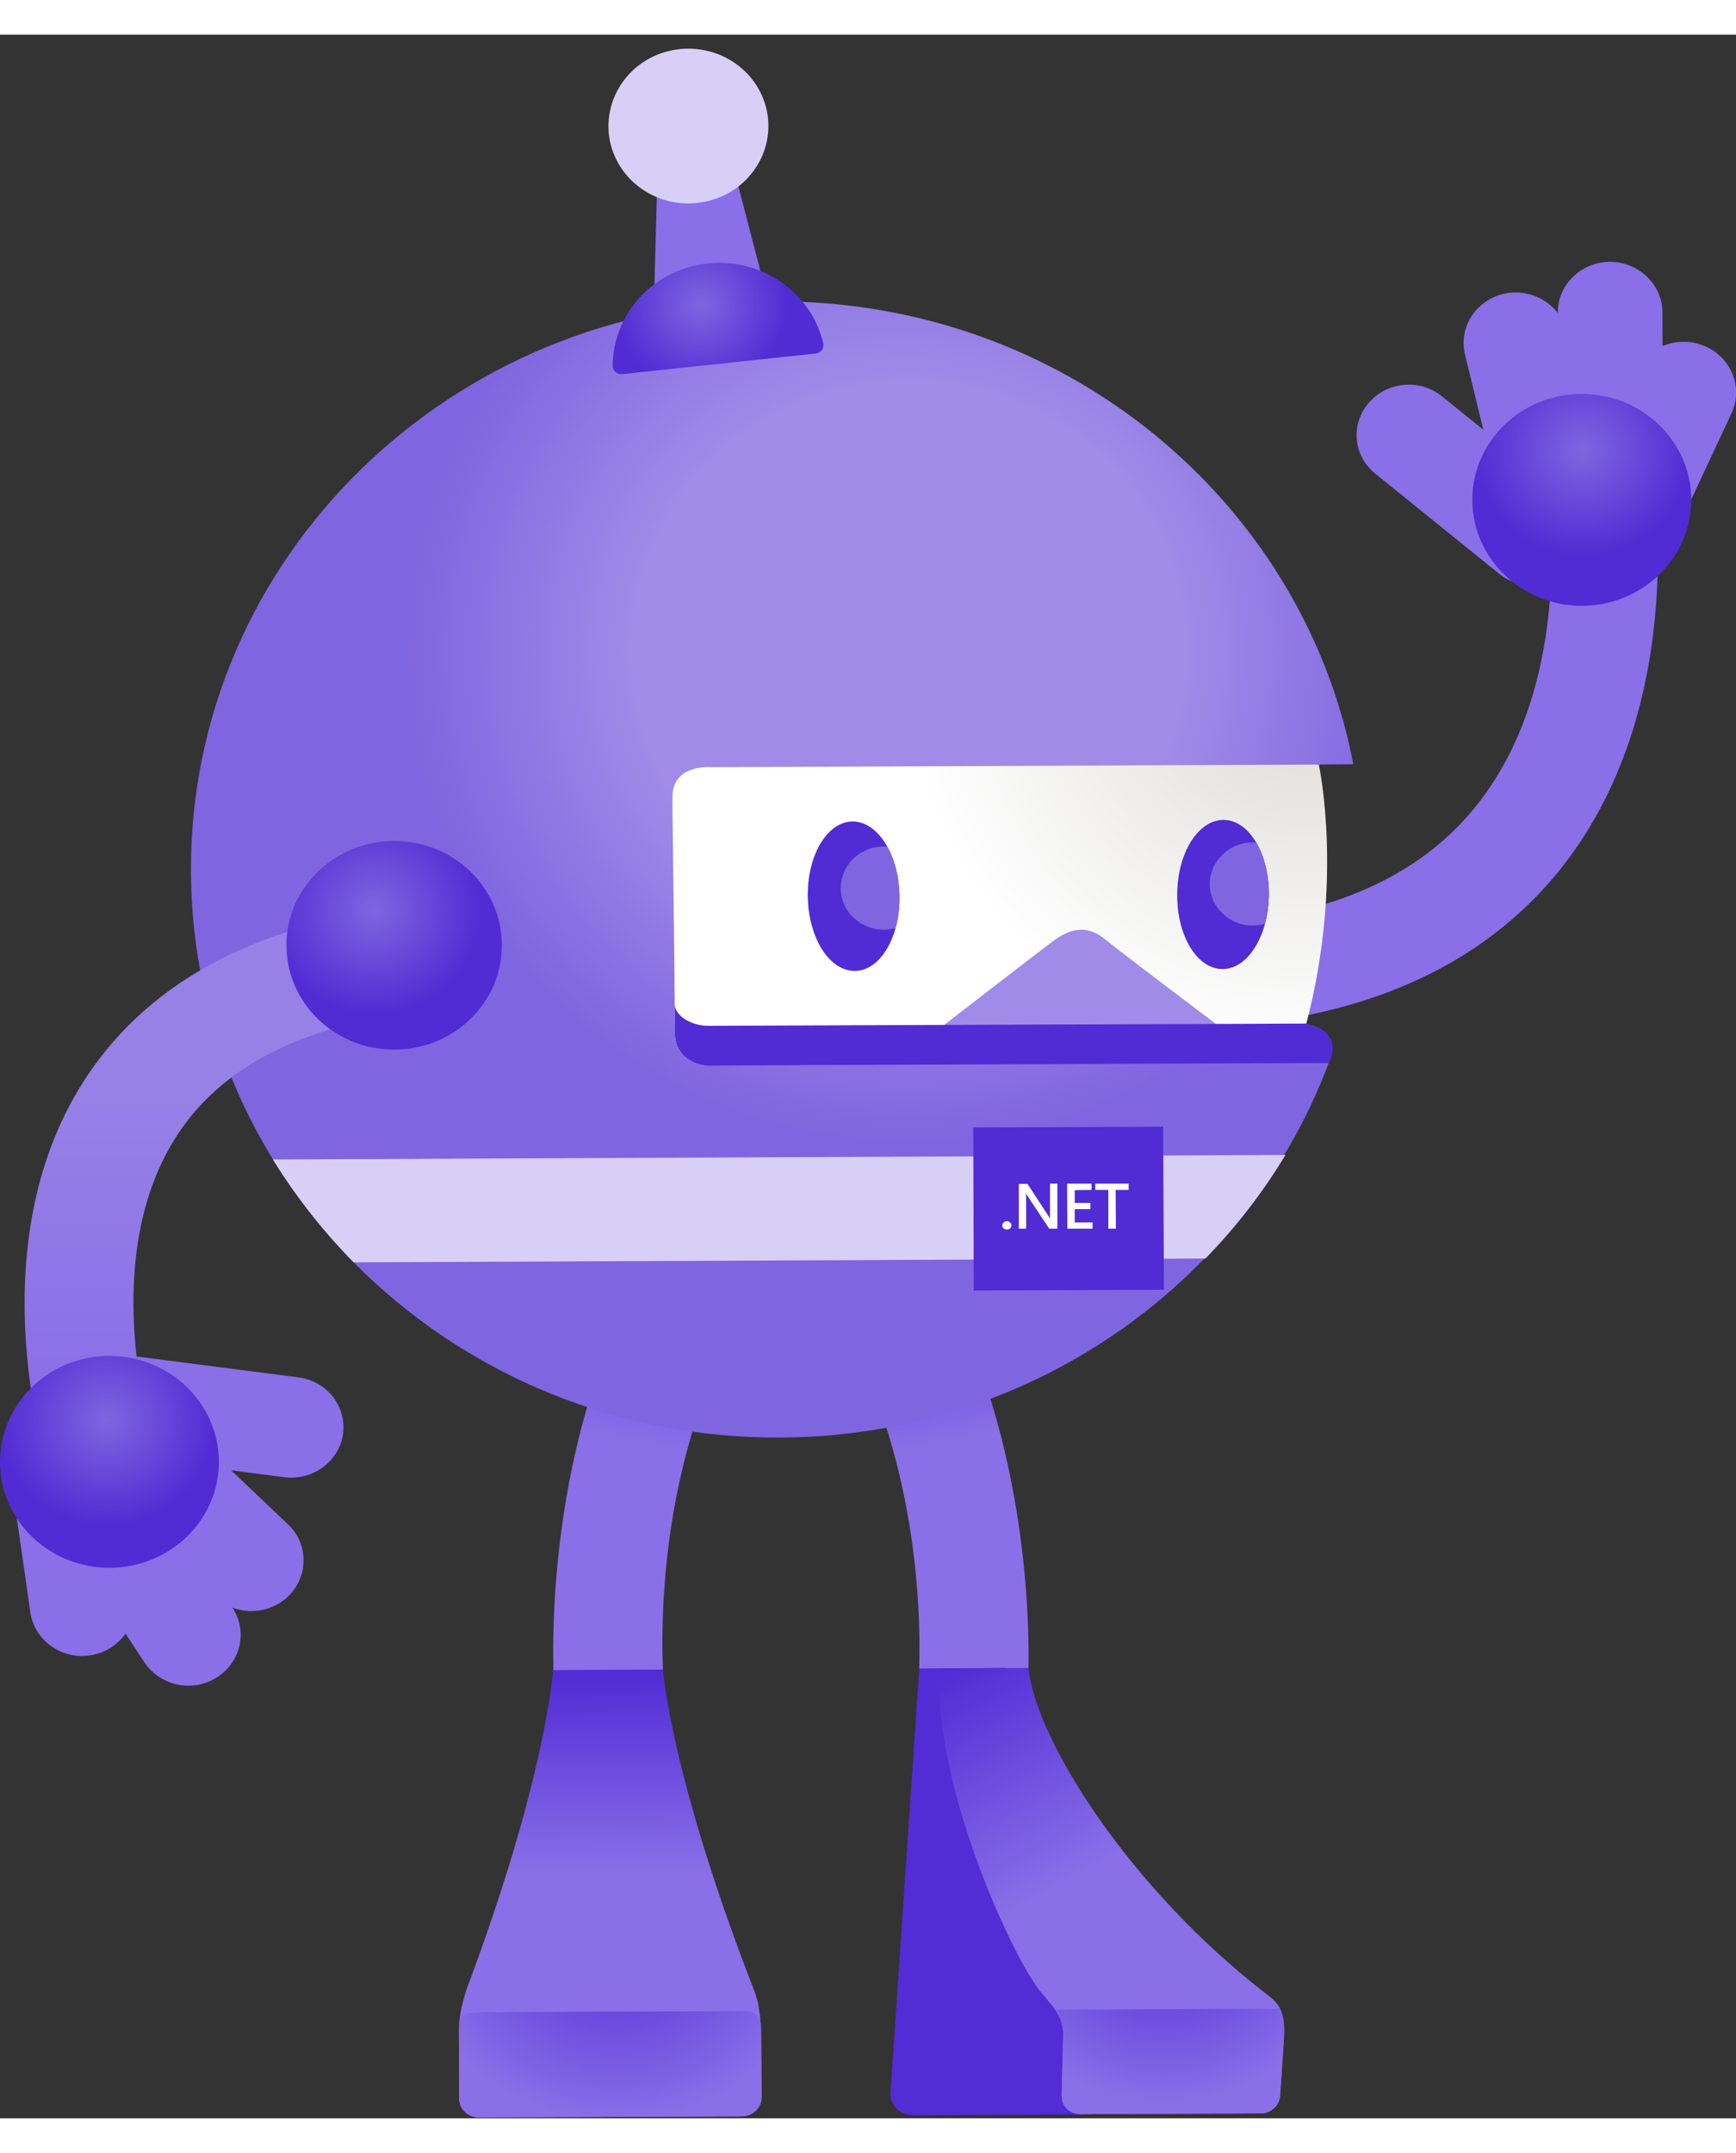<?xml version="1.0" encoding="UTF-8"?>
<svg xmlns="http://www.w3.org/2000/svg" xmlns:xlink="http://www.w3.org/1999/xlink" width="25px" height="31px" viewBox="0 0 25 30" version="1.1">
<rect x="0" y="0" width="25" height="30" fill="#333333" stroke="none"/>
<defs>
<radialGradient id="radial0" gradientUnits="userSpaceOnUse" cx="0" cy="0" fx="0" fy="0" r="1" gradientTransform="matrix(1.576,0,0,1.526,22.793,5.98)">
<stop offset="0" style="stop-color:rgb(50.196%,39.608%,87.843%);stop-opacity:1;"/>
<stop offset="1" style="stop-color:rgb(31.765%,16.863%,83.137%);stop-opacity:1;"/>
</radialGradient>
<linearGradient id="linear0" gradientUnits="userSpaceOnUse" x1="214.439" y1="303.482" x2="236.702" y2="409.505" gradientTransform="matrix(0.06,0,0,0.058,0,0)">
<stop offset="0" style="stop-color:rgb(32.157%,17.255%,83.529%);stop-opacity:1;"/>
<stop offset="0.44" style="stop-color:rgb(54.118%,43.529%,90.98%);stop-opacity:1;"/>
</linearGradient>
<linearGradient id="linear1" gradientUnits="userSpaceOnUse" x1="231.673" y1="404.144" x2="297.805" y2="522.048" gradientTransform="matrix(0.06,0,0,0.058,0,0)">
<stop offset="0" style="stop-color:rgb(32.157%,17.255%,83.529%);stop-opacity:1;"/>
<stop offset="0.44" style="stop-color:rgb(54.118%,43.529%,90.98%);stop-opacity:1;"/>
</linearGradient>
<radialGradient id="radial1" gradientUnits="userSpaceOnUse" cx="0" cy="0" fx="0" fy="0" r="1" gradientTransform="matrix(2.735,-0.012,0.012,2.649,16.764,27.142)">
<stop offset="0.034" style="stop-color:rgb(32.157%,17.255%,83.529%);stop-opacity:1;"/>
<stop offset="0.996" style="stop-color:rgb(54.118%,43.529%,90.98%);stop-opacity:1;"/>
</radialGradient>
<linearGradient id="linear2" gradientUnits="userSpaceOnUse" x1="166.061" y1="303.491" x2="144.763" y2="409.709" gradientTransform="matrix(0.06,0,0,0.058,0,0)">
<stop offset="0" style="stop-color:rgb(32.157%,17.255%,83.529%);stop-opacity:1;"/>
<stop offset="0.44" style="stop-color:rgb(54.118%,43.529%,90.98%);stop-opacity:1;"/>
</linearGradient>
<linearGradient id="linear3" gradientUnits="userSpaceOnUse" x1="146.739" y1="407.302" x2="147.246" y2="518.627" gradientTransform="matrix(0.06,0,0,0.058,0,0)">
<stop offset="0" style="stop-color:rgb(32.157%,17.255%,83.529%);stop-opacity:1;"/>
<stop offset="0.44" style="stop-color:rgb(54.118%,43.529%,90.98%);stop-opacity:1;"/>
</linearGradient>
<radialGradient id="radial2" gradientUnits="userSpaceOnUse" cx="0" cy="0" fx="0" fy="0" r="1" gradientTransform="matrix(-2.998,0.013,-0.014,-2.904,8.868,27.169)">
<stop offset="0.034" style="stop-color:rgb(32.157%,17.255%,83.529%);stop-opacity:1;"/>
<stop offset="0.996" style="stop-color:rgb(54.118%,43.529%,90.98%);stop-opacity:1;"/>
</radialGradient>
<radialGradient id="radial3" gradientUnits="userSpaceOnUse" cx="0" cy="0" fx="0" fy="0" r="1" gradientTransform="matrix(-8.409,0.037,-0.038,-8.146,13.08,8.898)">
<stop offset="0.474" style="stop-color:rgb(62.745%,54.51%,90.98%);stop-opacity:1;"/>
<stop offset="0.862" style="stop-color:rgb(50.196%,39.608%,87.843%);stop-opacity:1;"/>
</radialGradient>
<radialGradient id="radial4" gradientUnits="userSpaceOnUse" cx="0" cy="0" fx="0" fy="0" r="1" gradientTransform="matrix(-8.714,0.038,-0.04,-8.442,18.786,9.176)">
<stop offset="0.093" style="stop-color:rgb(88.235%,87.451%,86.667%);stop-opacity:1;"/>
<stop offset="0.657" style="stop-color:rgb(100%,100%,100%);stop-opacity:1;"/>
</radialGradient>
<linearGradient id="linear4" gradientUnits="userSpaceOnUse" x1="54.185" y1="217.159" x2="54.185" y2="357.022" gradientTransform="matrix(0.06,0,0,0.058,0,0)">
<stop offset="0.334" style="stop-color:rgb(59.216%,50.196%,90.196%);stop-opacity:1;"/>
<stop offset="0.849" style="stop-color:rgb(54.118%,43.529%,90.98%);stop-opacity:1;"/>
</linearGradient>
<radialGradient id="radial5" gradientUnits="userSpaceOnUse" cx="0" cy="0" fx="0" fy="0" r="1" gradientTransform="matrix(1.551,-0.007,0.007,1.502,5.391,12.605)">
<stop offset="0" style="stop-color:rgb(50.196%,39.608%,87.843%);stop-opacity:1;"/>
<stop offset="1" style="stop-color:rgb(31.765%,16.863%,83.137%);stop-opacity:1;"/>
</radialGradient>
<radialGradient id="radial6" gradientUnits="userSpaceOnUse" cx="0" cy="0" fx="0" fy="0" r="1" gradientTransform="matrix(1.576,0,0,1.527,1.54,19.945)">
<stop offset="0" style="stop-color:rgb(50.196%,39.608%,87.843%);stop-opacity:1;"/>
<stop offset="1" style="stop-color:rgb(31.765%,16.863%,83.137%);stop-opacity:1;"/>
</radialGradient>
<radialGradient id="radial7" gradientUnits="userSpaceOnUse" cx="0" cy="0" fx="0" fy="0" r="1" gradientTransform="matrix(1.064,-0.649,0.67,1.031,10.09,3.894)">
<stop offset="0" style="stop-color:rgb(50.196%,39.608%,87.843%);stop-opacity:1;"/>
<stop offset="1" style="stop-color:rgb(31.765%,16.863%,83.137%);stop-opacity:1;"/>
</radialGradient>
</defs>
<g id="surface1">
<path style=" stroke:none;fill-rule:nonzero;fill:rgb(54.118%,43.529%,90.98%);fill-opacity:1;" d="M 16.973 14.309 L 16.945 12.824 C 18.875 12.793 20.309 12.238 21.199 11.176 C 22.816 9.25 22.25 6.254 22.242 6.223 L 23.746 5.945 C 23.777 6.094 24.449 9.652 22.391 12.113 C 21.199 13.531 19.375 14.27 16.973 14.309 Z M 16.973 14.309 "/>
<path style=" stroke:none;fill-rule:nonzero;fill:rgb(54.118%,43.529%,90.98%);fill-opacity:1;" d="M 19.805 6.32 L 21.59 7.762 C 21.906 8.016 22.379 7.973 22.645 7.668 C 22.906 7.359 22.863 6.902 22.547 6.645 L 20.766 5.207 C 20.449 4.949 19.977 4.992 19.711 5.301 C 19.445 5.609 19.488 6.066 19.805 6.32 Z M 19.805 6.32 "/>
<path style=" stroke:none;fill-rule:nonzero;fill:rgb(54.118%,43.529%,90.98%);fill-opacity:1;" d="M 24.293 6.824 L 24.938 5.445 C 25.105 5.078 24.934 4.648 24.551 4.484 C 24.172 4.32 23.727 4.488 23.559 4.855 L 22.902 6.27 Z M 24.293 6.824 "/>
<path style=" stroke:none;fill-rule:nonzero;fill:rgb(54.118%,43.529%,90.98%);fill-opacity:1;" d="M 23.949 6.078 L 23.941 3.996 C 23.938 3.594 23.598 3.27 23.184 3.27 C 22.766 3.273 22.43 3.602 22.434 4.004 L 22.434 5.555 Z M 23.949 6.078 "/>
<path style=" stroke:none;fill-rule:nonzero;fill:rgb(54.118%,43.529%,90.98%);fill-opacity:1;" d="M 23.059 6.305 L 22.562 4.273 C 22.465 3.883 22.062 3.641 21.656 3.73 C 21.254 3.824 21 4.215 21.098 4.609 L 21.602 6.676 Z M 23.059 6.305 "/>
<path style=" stroke:none;fill-rule:nonzero;fill:url(#radial0);" d="M 22.777 8.223 C 23.648 8.223 24.355 7.539 24.355 6.695 C 24.355 5.855 23.648 5.172 22.777 5.172 C 21.91 5.172 21.203 5.855 21.203 6.695 C 21.203 7.539 21.91 8.223 22.777 8.223 Z M 22.777 8.223 "/>
<path style=" stroke:none;fill-rule:nonzero;fill:url(#linear0);" d="M 14.812 23.523 C 14.828 22.238 14.641 19.629 13.27 17.441 L 11.93 18.23 C 13.172 20.211 13.266 22.527 13.238 23.535 C 13.234 23.621 14.039 23.695 14.812 23.523 Z M 14.812 23.523 "/>
<path style=" stroke:none;fill-rule:nonzero;fill:rgb(32.157%,17.255%,83.529%);fill-opacity:1;" d="M 13.238 23.523 L 14.477 23.516 L 15.637 29.945 L 13.145 29.957 C 12.957 29.957 12.812 29.809 12.824 29.625 Z M 13.238 23.523 "/>
<path style=" stroke:none;fill-rule:nonzero;fill:url(#linear1);" d="M 18.293 28.254 C 18.508 28.418 18.504 28.656 18.488 28.91 L 18.434 29.68 C 18.426 29.816 18.301 29.93 18.16 29.93 L 15.562 29.941 C 15.402 29.945 15.277 29.816 15.289 29.66 L 15.309 28.863 C 15.328 28.574 15.227 28.465 14.996 28.191 C 14.598 27.727 13.422 25.18 13.535 23.523 L 14.812 23.516 C 14.898 24.5 16.238 26.688 18.293 28.254 Z M 18.293 28.254 "/>
<path style=" stroke:none;fill-rule:nonzero;fill:url(#radial1);" d="M 18.484 28.91 C 18.496 28.734 18.5 28.566 18.43 28.422 L 15.191 28.438 C 15.281 28.566 15.32 28.676 15.309 28.863 L 15.289 29.66 C 15.281 29.816 15.402 29.941 15.562 29.941 L 18.16 29.93 C 18.301 29.93 18.426 29.816 18.434 29.68 Z M 18.484 28.91 "/>
<path style=" stroke:none;fill-rule:nonzero;fill:url(#linear2);" d="M 7.969 23.555 C 7.941 22.266 8.105 19.656 9.457 17.457 L 10.805 18.234 C 9.578 20.227 9.508 22.543 9.547 23.551 C 9.551 23.637 8.746 23.719 7.969 23.555 Z M 7.969 23.555 "/>
<path style=" stroke:none;fill-rule:nonzero;fill:url(#linear3);" d="M 6.609 28.738 C 6.609 28.566 6.637 28.414 6.711 28.164 C 7.867 25.094 7.965 23.547 7.965 23.547 L 9.547 23.539 C 9.547 23.539 9.656 25.059 10.844 28.117 C 10.938 28.336 10.945 28.535 10.961 28.719 L 10.965 29.699 C 10.965 29.848 10.844 29.969 10.691 29.973 L 10.613 29.973 L 6.969 29.988 L 6.891 29.988 C 6.738 29.988 6.613 29.867 6.613 29.719 Z M 6.609 28.738 "/>
<path style=" stroke:none;fill-rule:nonzero;fill:url(#radial2);" d="M 6.609 28.738 C 6.609 28.711 6.613 28.684 6.613 28.656 C 6.621 28.57 6.66 28.473 6.855 28.473 L 10.754 28.457 C 10.895 28.461 10.938 28.566 10.953 28.629 C 10.957 28.66 10.957 28.691 10.961 28.719 L 10.969 29.699 C 10.969 29.793 10.918 29.875 10.844 29.922 C 10.801 29.953 10.746 29.969 10.691 29.969 L 10.613 29.973 L 6.969 29.988 L 6.895 29.988 C 6.816 29.988 6.746 29.957 6.695 29.91 C 6.645 29.859 6.613 29.793 6.613 29.719 Z M 6.609 28.738 "/>
<path style=" stroke:none;fill-rule:nonzero;fill:url(#radial3);" d="M 18.793 14.238 C 19.34 12.164 18.973 10.508 18.973 10.508 L 19.477 10.504 L 19.488 10.496 C 18.75 6.691 15.293 3.82 11.156 3.84 C 6.492 3.859 2.727 7.539 2.75 12.055 C 2.77 16.574 6.566 20.219 11.23 20.199 C 14.91 20.184 18.031 17.887 19.172 14.703 C 19.203 14.566 19.199 14.324 18.793 14.238 Z M 18.793 14.238 "/>
<path style=" stroke:none;fill-rule:nonzero;fill:rgb(84.706%,81.176%,96.863%);fill-opacity:1;" d="M 18.512 16.129 L 3.93 16.195 C 4.262 16.73 4.652 17.227 5.094 17.676 L 17.359 17.621 C 17.801 17.168 18.188 16.668 18.512 16.129 Z M 18.512 16.129 "/>
<path style=" stroke:none;fill-rule:nonzero;fill:rgb(31.765%,16.863%,83.137%);fill-opacity:1;" d="M 14.023 18.082 L 16.762 18.07 L 16.75 15.723 L 14.016 15.734 Z M 14.023 18.082 "/>
<path style=" stroke:none;fill-rule:nonzero;fill:rgb(100%,100%,100%);fill-opacity:1;" d="M 14.5 17.203 C 14.48 17.203 14.465 17.199 14.453 17.188 C 14.441 17.176 14.434 17.16 14.434 17.145 C 14.434 17.129 14.441 17.113 14.453 17.102 C 14.465 17.09 14.48 17.082 14.5 17.082 C 14.516 17.082 14.531 17.09 14.547 17.102 C 14.559 17.113 14.566 17.129 14.566 17.145 C 14.566 17.16 14.559 17.176 14.547 17.188 C 14.531 17.199 14.516 17.203 14.5 17.203 Z M 14.5 17.203 "/>
<path style=" stroke:none;fill-rule:nonzero;fill:rgb(100%,100%,100%);fill-opacity:1;" d="M 15.227 17.191 L 15.109 17.191 L 14.797 16.719 C 14.789 16.707 14.781 16.691 14.777 16.68 L 14.773 16.68 C 14.777 16.691 14.777 16.723 14.777 16.77 L 14.777 17.191 L 14.672 17.191 L 14.672 16.547 L 14.797 16.547 L 15.098 17.008 C 15.113 17.027 15.121 17.043 15.125 17.051 C 15.121 17.031 15.121 17.004 15.121 16.961 L 15.121 16.543 L 15.227 16.543 Z M 15.227 17.191 "/>
<path style=" stroke:none;fill-rule:nonzero;fill:rgb(100%,100%,100%);fill-opacity:1;" d="M 15.734 17.191 L 15.371 17.191 L 15.367 16.543 L 15.719 16.543 L 15.719 16.633 L 15.477 16.637 L 15.477 16.82 L 15.703 16.82 L 15.703 16.91 L 15.477 16.91 L 15.477 17.102 L 15.734 17.102 Z M 15.734 17.191 "/>
<path style=" stroke:none;fill-rule:nonzero;fill:rgb(100%,100%,100%);fill-opacity:1;" d="M 16.254 16.633 L 16.066 16.633 L 16.07 17.191 L 15.961 17.191 L 15.961 16.633 L 15.773 16.633 L 15.773 16.543 L 16.254 16.543 Z M 16.254 16.633 "/>
<path style=" stroke:none;fill-rule:nonzero;fill:url(#radial4);" d="M 18.812 14.238 C 19.352 12.188 19 10.547 18.992 10.508 L 10.23 10.547 C 10.23 10.547 9.68 10.496 9.684 10.984 C 9.684 11.473 9.711 12.852 9.719 14.379 C 9.719 14.691 9.984 14.844 10.195 14.84 C 10.195 14.84 18.594 14.578 18.812 14.238 Z M 18.812 14.238 "/>
<path style=" stroke:none;fill-rule:nonzero;fill:rgb(62.745%,54.51%,90.98%);fill-opacity:1;" d="M 13.586 14.266 C 13.586 14.266 14.926 13.227 15.188 13.035 C 15.449 12.844 15.68 12.832 15.922 13.031 C 16.164 13.23 17.52 14.25 17.52 14.25 Z M 13.586 14.266 "/>
<path style=" stroke:none;fill-rule:nonzero;fill:rgb(31.765%,16.863%,83.137%);fill-opacity:1;" d="M 19.137 14.805 C 19.137 14.805 19.387 14.359 18.812 14.238 C 18.812 14.238 10.199 14.27 10.199 14.27 C 9.996 14.273 9.738 14.156 9.715 13.969 C 9.719 14.105 9.719 14.242 9.719 14.379 C 9.719 14.664 9.938 14.812 10.137 14.84 C 10.156 14.84 10.176 14.844 10.195 14.844 L 10.785 14.84 Z M 19.137 14.805 "/>
<path style=" stroke:none;fill-rule:nonzero;fill:rgb(31.765%,16.863%,83.137%);fill-opacity:1;" d="M 12.316 13.48 C 12.68 13.473 12.965 12.988 12.953 12.391 C 12.941 11.797 12.637 11.324 12.273 11.328 C 11.906 11.336 11.621 11.824 11.633 12.418 C 11.645 13.012 11.949 13.488 12.316 13.48 Z M 12.316 13.48 "/>
<path style=" stroke:none;fill-rule:nonzero;fill:rgb(31.765%,16.863%,83.137%);fill-opacity:1;" d="M 18.273 12.387 C 18.277 11.793 17.988 11.309 17.625 11.305 C 17.258 11.301 16.957 11.777 16.953 12.371 C 16.945 12.965 17.234 13.449 17.602 13.453 C 17.965 13.457 18.266 12.98 18.273 12.387 Z M 18.273 12.387 "/>
<path style=" stroke:none;fill-rule:nonzero;fill:rgb(50.196%,39.608%,87.843%);fill-opacity:1;" d="M 12.285 11.867 C 12.418 11.734 12.602 11.676 12.777 11.691 C 12.883 11.879 12.949 12.125 12.953 12.391 C 12.957 12.562 12.938 12.719 12.898 12.863 C 12.688 12.922 12.457 12.871 12.289 12.711 C 12.047 12.48 12.047 12.102 12.285 11.867 Z M 12.285 11.867 "/>
<path style=" stroke:none;fill-rule:nonzero;fill:rgb(50.196%,39.608%,87.843%);fill-opacity:1;" d="M 17.602 11.809 C 17.734 11.676 17.918 11.617 18.094 11.633 C 18.207 11.828 18.277 12.094 18.273 12.383 C 18.27 12.531 18.25 12.676 18.215 12.801 C 18.008 12.863 17.77 12.812 17.605 12.652 C 17.363 12.422 17.359 12.043 17.602 11.809 Z M 17.602 11.809 "/>
<path style=" stroke:none;fill-rule:nonzero;fill:url(#linear4);" d="M 0.695 20.637 C 0.652 20.504 -0.34 17.348 1.273 14.965 C 2.203 13.59 3.777 12.777 5.945 12.551 L 6.113 14.062 C 4.438 14.234 3.25 14.816 2.586 15.793 C 1.379 17.57 2.184 20.156 2.191 20.184 Z M 0.695 20.637 "/>
<path style=" stroke:none;fill-rule:nonzero;fill:url(#radial5);" d="M 5.676 14.613 C 6.535 14.613 7.227 13.941 7.227 13.109 C 7.227 12.281 6.535 11.609 5.676 11.609 C 4.82 11.609 4.125 12.281 4.125 13.109 C 4.125 13.941 4.82 14.613 5.676 14.613 Z M 5.676 14.613 "/>
<path style=" stroke:none;fill-rule:nonzero;fill:rgb(54.118%,43.529%,90.98%);fill-opacity:1;" d="M 4.297 19.332 L 1.996 19.035 C 1.586 18.984 1.211 19.262 1.156 19.656 C 1.102 20.055 1.391 20.418 1.801 20.473 L 4.098 20.77 C 4.508 20.82 4.883 20.543 4.941 20.145 C 4.992 19.75 4.707 19.383 4.297 19.332 Z M 4.297 19.332 "/>
<path style=" stroke:none;fill-rule:nonzero;fill:rgb(54.118%,43.529%,90.98%);fill-opacity:1;" d="M 0.223 21.223 L 0.438 22.723 C 0.5 23.121 0.883 23.395 1.293 23.336 C 1.703 23.277 1.988 22.906 1.93 22.508 L 1.707 20.977 Z M 0.223 21.223 "/>
<path style=" stroke:none;fill-rule:nonzero;fill:rgb(54.118%,43.529%,90.98%);fill-opacity:1;" d="M 0.926 21.676 L 2.078 23.434 C 2.305 23.773 2.77 23.875 3.117 23.656 C 3.469 23.438 3.57 22.988 3.348 22.648 L 2.492 21.336 Z M 0.926 21.676 "/>
<path style=" stroke:none;fill-rule:nonzero;fill:rgb(54.118%,43.529%,90.98%);fill-opacity:1;" d="M 1.555 21.023 L 3.09 22.488 C 3.387 22.77 3.863 22.766 4.156 22.48 C 4.445 22.191 4.445 21.73 4.148 21.449 L 2.582 19.961 Z M 1.555 21.023 "/>
<path style=" stroke:none;fill-rule:nonzero;fill:url(#radial6);" d="M 1.574 22.074 C 2.445 22.074 3.152 21.391 3.152 20.551 C 3.152 19.707 2.445 19.023 1.574 19.023 C 0.707 19.023 0 19.707 0 20.551 C 0 21.391 0.707 22.074 1.574 22.074 Z M 1.574 22.074 "/>
<path style=" stroke:none;fill-rule:nonzero;fill:rgb(54.118%,43.529%,90.98%);fill-opacity:1;" d="M 11.023 3.68 L 9.418 3.848 L 9.461 2.227 L 10.613 2.105 Z M 11.023 3.68 "/>
<path style=" stroke:none;fill-rule:nonzero;fill:rgb(84.706%,81.176%,96.863%);fill-opacity:1;" d="M 10.145 2.406 C 10.766 2.285 11.168 1.695 11.043 1.094 C 10.914 0.488 10.309 0.102 9.684 0.223 C 9.062 0.344 8.66 0.934 8.785 1.539 C 8.914 2.141 9.52 2.531 10.145 2.406 Z M 10.145 2.406 "/>
<path style=" stroke:none;fill-rule:nonzero;fill:url(#radial7);" d="M 11.746 4.59 C 11.82 4.582 11.871 4.516 11.855 4.445 C 11.688 3.715 10.973 3.211 10.188 3.293 C 9.406 3.379 8.824 4.023 8.824 4.77 C 8.824 4.84 8.887 4.895 8.961 4.887 Z M 11.746 4.59 "/>
</g>
</svg>
